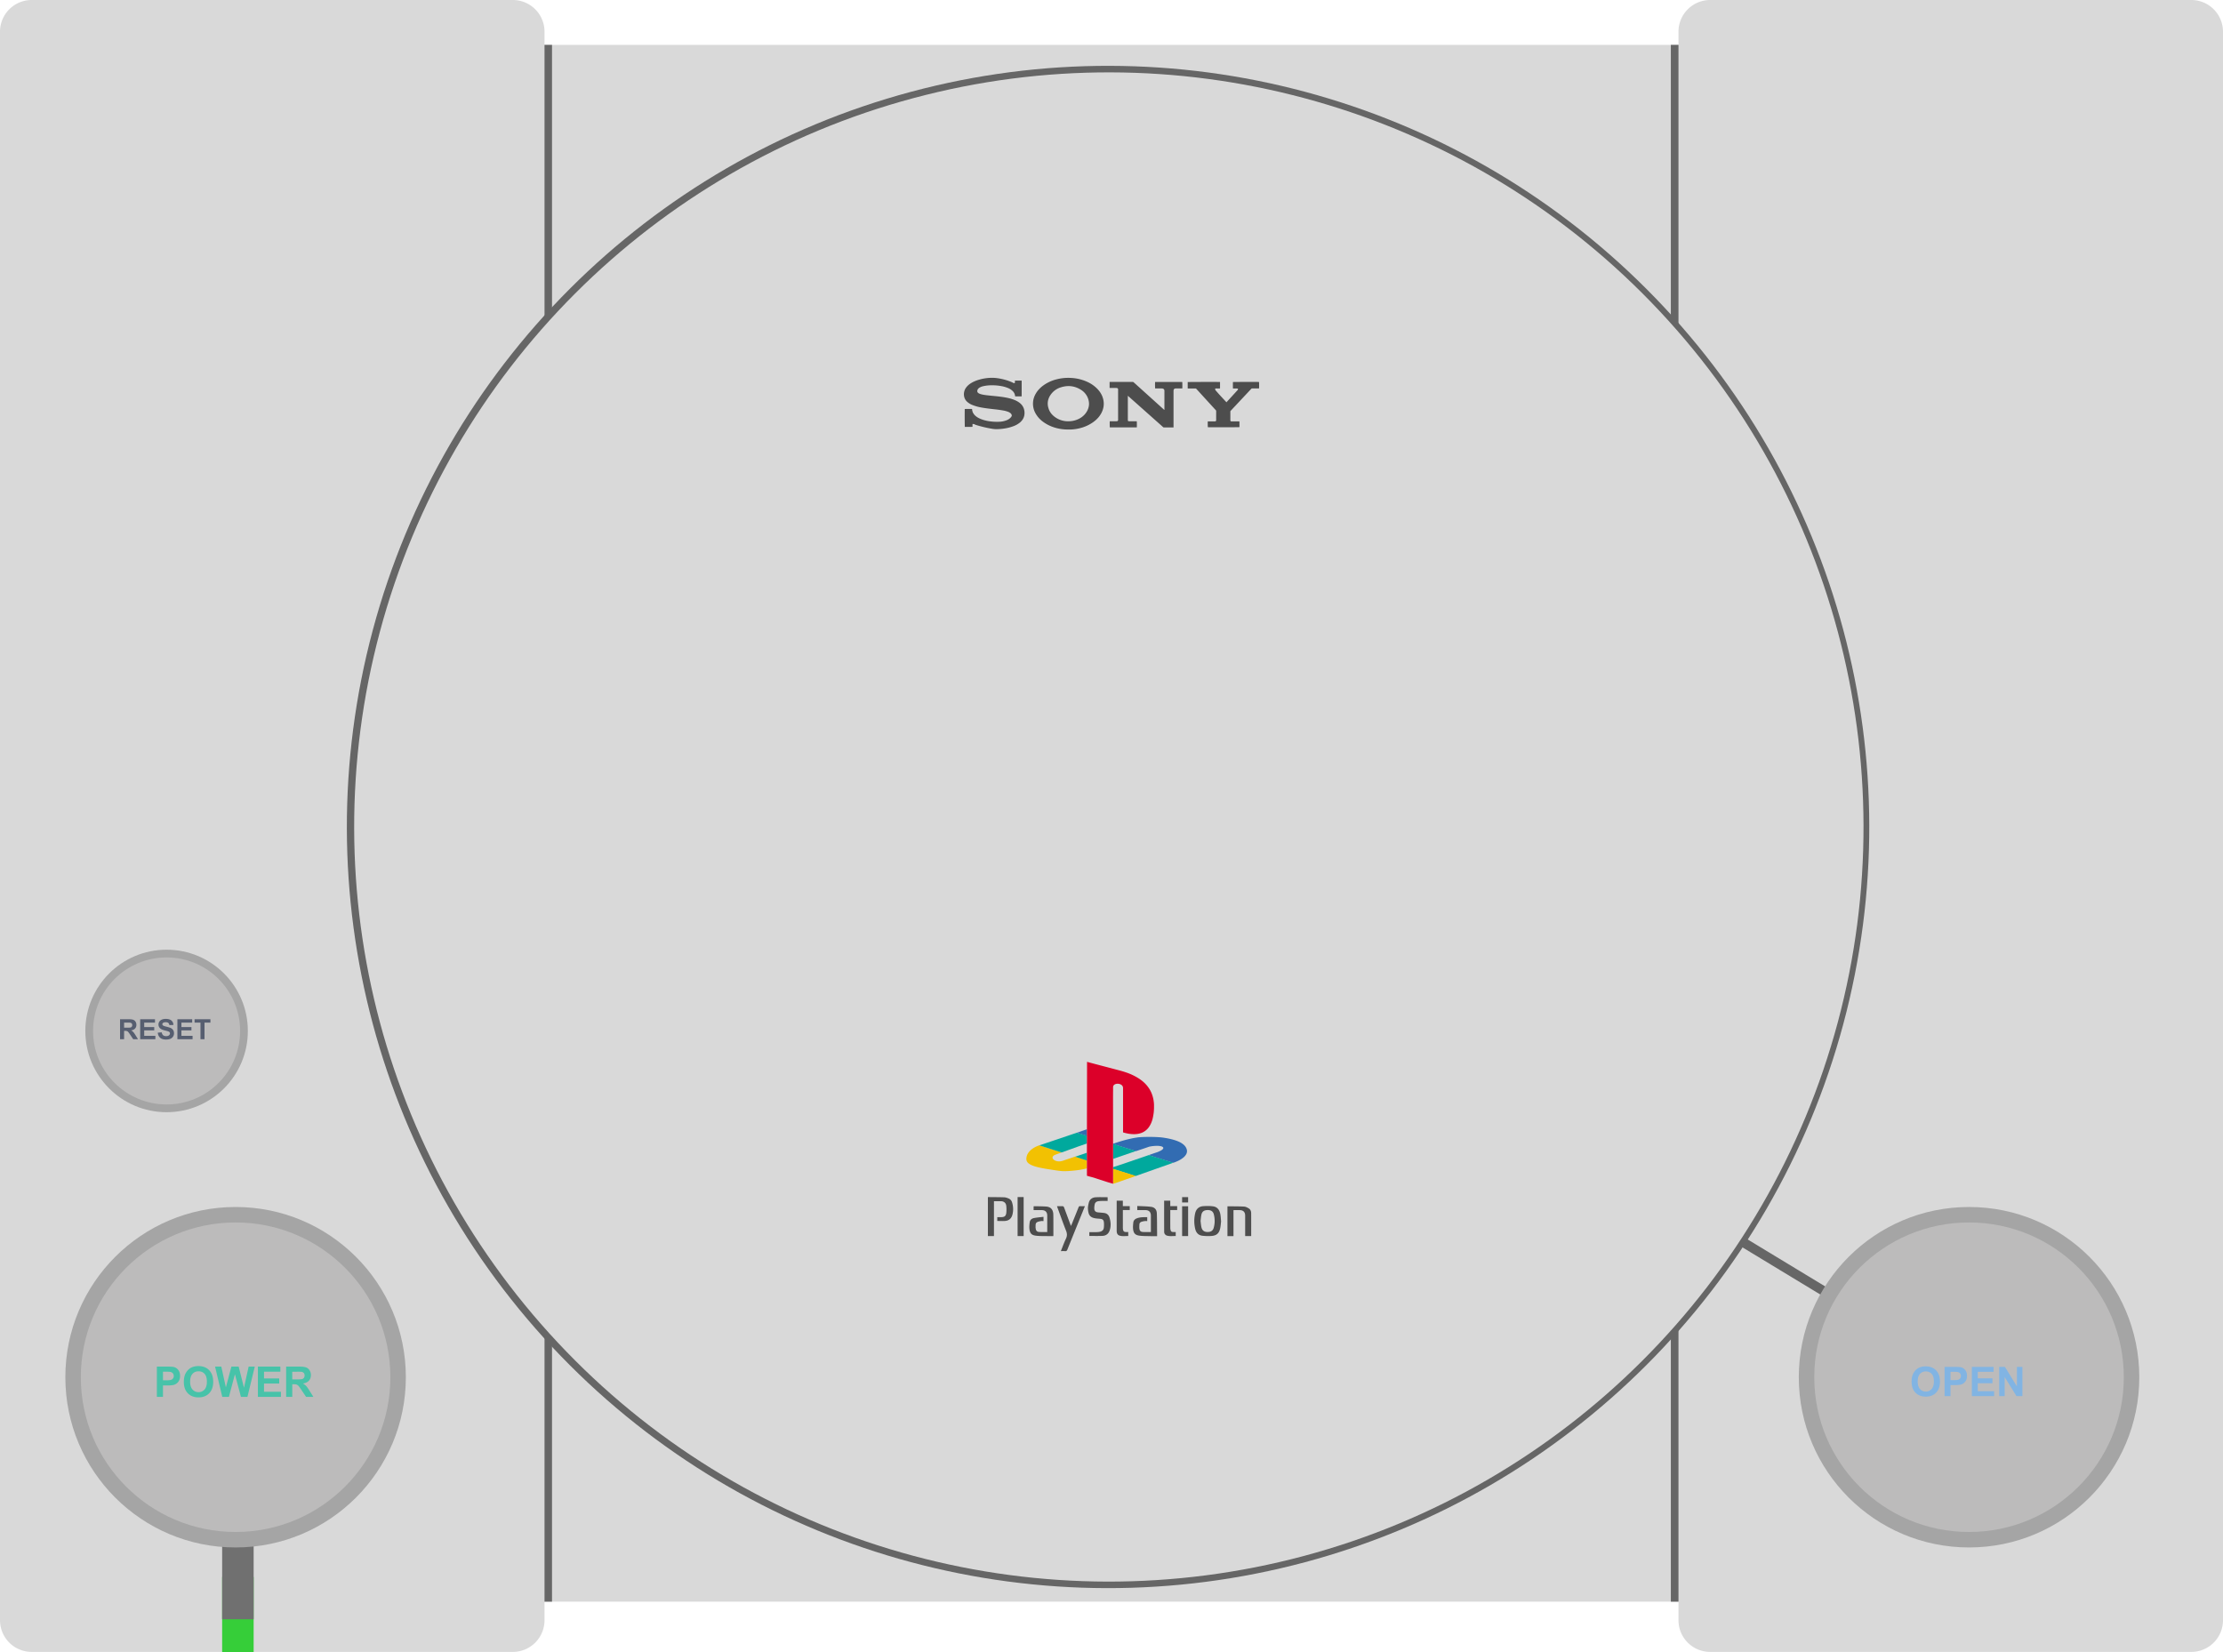<?xml version="1.0" encoding="UTF-8" standalone="no"?>
<svg
   xmlns:dc="http://purl.org/dc/elements/1.1/"
   xmlns:cc="http://creativecommons.org/ns#"
   xmlns:rdf="http://www.w3.org/1999/02/22-rdf-syntax-ns#"
   xmlns:svg="http://www.w3.org/2000/svg"
   xmlns="http://www.w3.org/2000/svg"
   xmlns:sodipodi="http://sodipodi.sourceforge.net/DTD/sodipodi-0.dtd"
   xmlns:inkscape="http://www.inkscape.org/namespaces/inkscape"
   viewBox="0 0 287.261 213.537"
   version="1.1"
   id="svg58"
   sodipodi:docname="console.svg"
   width="287.261"
   height="213.537"
   inkscape:version="0.92.4 5da689c313, 2019-01-14">
  <defs
     id="defs62" />
  <sodipodi:namedview
     pagecolor="#ffffff"
     bordercolor="#666666"
     borderopacity="1"
     objecttolerance="10"
     gridtolerance="10"
     guidetolerance="10"
     inkscape:pageopacity="0"
     inkscape:pageshadow="2"
     inkscape:window-width="471"
     inkscape:window-height="442"
     id="namedview60"
     showgrid="false"
     inkscape:zoom="0.94339299"
     inkscape:cx="143.63049"
     inkscape:cy="106.7965"
     inkscape:window-x="0"
     inkscape:window-y="0"
     inkscape:window-maximized="0"
     inkscape:current-layer="svg58">
    <inkscape:grid
       type="xygrid"
       id="grid66"
       originx="1.2204053e-07"
       originy="0.056" />
  </sodipodi:namedview>
  <path
     d="M 69.681,5.8 H 216.898 V 206.986 H 69.681 Z"
     id="path2"
     inkscape:connector-curvature="0"
     style="fill:#d9d9d9" />
  <path
     d="m 70.3,5.8 h 1.032 V 206.986 H 70.3 Z m 145.611,0 h 1.032 V 206.986 h -1.032 z"
     id="path4"
     inkscape:connector-curvature="0"
     style="fill:#666666" />
  <path
     d="m 287.261,209.383 a 4.098,4.098 0 0 1 -4.099,4.099 h -62.166 a 4.099,4.099 0 0 1 -4.099,-4.099 V 4.099 A 4.098,4.098 0 0 1 220.996,4.8840056e-7 h 62.166 A 4.097,4.097 0 0 1 287.261,4.099 Z"
     id="path6"
     inkscape:connector-curvature="0"
     style="fill:#d9d9d9" />
  <path
     d="m 225.11,161.166 0.633,-1.045 11.424,6.922 -0.633,1.045 z"
     id="path8"
     inkscape:connector-curvature="0"
     style="fill:#666666" />
  <path
     d="m 70.363,209.383 a 4.098,4.098 0 0 1 -4.099,4.099 H 4.099 A 4.099,4.099 0 0 1 1.2204052e-7,209.383 V 4.099 A 4.098,4.098 0 0 1 4.099,4.8840056e-7 H 66.265 A 4.097,4.097 0 0 1 70.364,4.099 V 209.383 Z"
     id="path10"
     inkscape:connector-curvature="0"
     style="fill:#d9d9d9" />
  <circle
     transform="rotate(-45.001)"
     cx="25.674"
     cy="176.82"
     id="ellipse12"
     r="98.363"
     style="fill:#666666" />
  <circle
     transform="rotate(-45.001)"
     cx="25.745"
     cy="176.891"
     id="ellipse14"
     r="97.519"
     style="fill:#d9d9d9" />
  <path
     d="m 131.151,49.188 h 0.871 v 2.036 h -0.842 c -0.004,-0.031 -0.007,-0.061 -0.012,-0.09 a 1.044,1.044 0 0 0 -0.324,-0.617 2.014,2.014 0 0 0 -0.684,-0.41 4.32,4.32 0 0 0 -0.887,-0.231 6.582,6.582 0 0 0 -1.255,-0.082 4.672,4.672 0 0 0 -0.985,0.12 1.764,1.764 0 0 0 -0.384,0.139 0.817,0.817 0 0 0 -0.235,0.177 0.478,0.478 0 0 0 -0.126,0.3 0.28,0.28 0 0 0 0.098,0.233 0.682,0.682 0 0 0 0.208,0.122 c 0.167,0.069 0.343,0.105 0.521,0.136 0.35,0.059 0.703,0.092 1.057,0.127 0.564,0.055 1.128,0.107 1.687,0.206 0.433,0.076 0.857,0.177 1.264,0.346 0.256,0.107 0.498,0.24 0.71,0.423 0.368,0.32 0.548,0.727 0.558,1.212 0.009,0.504 -0.189,0.917 -0.567,1.246 a 2.848,2.848 0 0 1 -0.826,0.481 5.478,5.478 0 0 1 -1.111,0.299 6.77,6.77 0 0 1 -1.129,0.101 3.532,3.532 0 0 1 -0.605,-0.059 15.643,15.643 0 0 1 -1.975,-0.466 1.063,1.063 0 0 1 -0.248,-0.102 c -0.075,-0.044 -0.164,-0.04 -0.259,-0.041 -0.006,0.122 0,0.242 -0.004,0.361 -0.05,0.019 -0.854,0.024 -0.994,0.011 a 65.21,65.21 0 0 1 -0.006,-2.306 c 0.05,-0.014 0.822,-0.019 0.943,-0.005 l 0.01,0.092 c 0.033,0.306 0.176,0.554 0.397,0.761 0.219,0.204 0.478,0.344 0.754,0.453 0.314,0.126 0.64,0.207 0.973,0.262 0.441,0.072 0.889,0.1 1.337,0.083 a 2.96,2.96 0 0 0 0.984,-0.191 c 0.177,-0.07 0.337,-0.162 0.474,-0.292 a 0.938,0.938 0 0 0 0.188,-0.24 0.173,0.173 0 0 0 0.016,-0.112 0.467,0.467 0 0 0 -0.172,-0.282 1.106,1.106 0 0 0 -0.301,-0.17 3.513,3.513 0 0 0 -0.66,-0.176 17.163,17.163 0 0 0 -1.137,-0.155 c -0.519,-0.06 -1.039,-0.116 -1.555,-0.208 a 5.955,5.955 0 0 1 -1.239,-0.332 2.339,2.339 0 0 1 -0.668,-0.395 1.262,1.262 0 0 1 -0.443,-0.843 1.447,1.447 0 0 1 0.279,-1.029 c 0.177,-0.242 0.404,-0.428 0.658,-0.582 0.356,-0.215 0.742,-0.36 1.142,-0.467 a 5.955,5.955 0 0 1 1.593,-0.207 c 0.357,0.004 0.711,0.05 1.062,0.12 0.473,0.095 0.935,0.23 1.381,0.415 0.093,0.038 0.181,0.091 0.274,0.131 a 0.21,0.21 0 0 0 0.105,0.019 c 0.07,-0.005 0.089,-0.03 0.089,-0.102 z m 14.59,1.959 v 3.079 c 0,0.039 0.003,0.079 0.007,0.117 0.007,0.053 0.04,0.083 0.092,0.088 0.046,0.006 0.091,0.007 0.138,0.009 h 0.917 c 0.016,0.055 0.02,0.7 0.005,0.794 h -3.487 a 7.002,7.002 0 0 1 -0.007,-0.792 l 0.07,-0.002 c 0.262,0 0.523,0 0.783,-0.002 0.033,0 0.069,0 0.102,-0.009 0.076,-0.019 0.117,-0.071 0.123,-0.148 0.002,-0.022 0.001,-0.041 0.001,-0.063 v -3.846 c 0,-0.167 -0.032,-0.204 -0.198,-0.227 a 0.515,0.515 0 0 0 -0.097,-0.008 h -0.806 v -0.775 c 0.025,-0.001 0.048,-0.004 0.07,-0.004 h 2.927 c 0.048,0 0.08,0.019 0.114,0.048 l 2.178,1.964 1.725,1.556 0.057,0.047 0.015,-0.005 v -2.446 c 0,-0.187 -0.102,-0.299 -0.291,-0.318 -0.029,-0.003 -0.06,-0.003 -0.089,-0.003 h -0.821 a 7.978,7.978 0 0 1 -0.005,-0.837 h 3.509 c 0.015,0.047 0.021,0.705 0.007,0.831 -0.019,0.002 -0.037,0.006 -0.059,0.006 l -0.754,-10e-4 -0.068,0.002 c -0.149,0.011 -0.236,0.097 -0.249,0.246 -0.004,0.047 -0.004,0.093 -0.004,0.139 v 4.649 c -0.029,0.001 -0.05,0.004 -0.069,0.004 -0.39,0 -0.779,-0.001 -1.169,10e-4 A 0.143,0.143 0 0 1 150.304,55.2 l -4.496,-3.997 c -0.02,-0.018 -0.038,-0.03 -0.067,-0.056 z m -7.685,4.361 c -0.187,-0.006 -0.375,-0.003 -0.559,-0.021 -0.972,-0.089 -1.872,-0.376 -2.67,-0.951 a 3.388,3.388 0 0 1 -1.017,-1.123 2.545,2.545 0 0 1 -0.324,-1.307 c 0.012,-0.464 0.149,-0.893 0.39,-1.289 0.242,-0.398 0.564,-0.727 0.939,-1.002 a 4.974,4.974 0 0 1 1.683,-0.784 5.978,5.978 0 0 1 1.854,-0.193 5.685,5.685 0 0 1 2.201,0.535 4.15,4.15 0 0 1 1.3,0.937 c 0.324,0.352 0.568,0.754 0.691,1.221 0.165,0.63 0.091,1.234 -0.203,1.812 -0.243,0.477 -0.598,0.856 -1.023,1.172 a 4.971,4.971 0 0 1 -1.73,0.81 5.668,5.668 0 0 1 -1.09,0.175 c -0.148,0.011 -0.295,0.003 -0.442,0.003 z m -0.061,-1.064 c 0.427,10e-4 0.785,-0.062 1.122,-0.188 0.49,-0.184 0.908,-0.471 1.214,-0.903 0.408,-0.58 0.506,-1.212 0.259,-1.882 a 2.177,2.177 0 0 0 -0.911,-1.099 c -0.814,-0.515 -1.688,-0.604 -2.6,-0.313 a 2.465,2.465 0 0 0 -1.251,0.873 c -0.433,0.573 -0.554,1.206 -0.32,1.892 0.154,0.459 0.453,0.815 0.845,1.093 a 2.866,2.866 0 0 0 1.642,0.527 z m 19.66,-5.078 v 0.831 c -0.025,10e-4 -0.044,0.005 -0.064,0.005 -0.143,0 -0.287,0.004 -0.43,-0.002 -0.144,-0.006 -0.161,0.081 -0.114,0.181 a 0.488,0.488 0 0 0 0.066,0.097 c 0.149,0.168 0.294,0.339 0.443,0.503 0.295,0.321 0.592,0.641 0.887,0.959 0.014,0.015 0.022,0.031 0.038,0.05 0.026,-0.027 0.044,-0.044 0.059,-0.063 l 1.344,-1.471 c 0.022,-0.026 0.048,-0.05 0.07,-0.077 0.045,-0.059 0.034,-0.12 -0.033,-0.155 a 0.213,0.213 0 0 0 -0.098,-0.021 h -0.436 c -0.023,0 -0.044,-0.004 -0.069,-0.007 v -0.825 c 0.058,-0.014 3.19,-0.021 3.375,-0.007 0.014,0.048 0.019,0.758 10e-4,0.838 h -0.073 l -0.822,-10e-4 a 0.13,0.13 0 0 0 -0.102,0.042 l -2.668,2.847 a 0.12,0.12 0 0 0 -0.039,0.097 v 1.1 c 0,0.021 0.001,0.042 0.004,0.063 0.008,0.057 0.043,0.091 0.098,0.104 0.033,0.006 0.068,0.002 0.103,0.002 0.316,0.002 0.633,0.002 0.947,0.002 0.004,0 0.01,0.002 0.014,0.004 0.013,0.048 0.018,0.648 0.005,0.741 -0.049,0.015 -3.956,0.021 -4.082,0.007 a 6.372,6.372 0 0 1 -0.005,-0.75 c 0.024,-10e-4 0.047,-0.004 0.071,-0.004 h 0.788 l 0.076,-0.001 c 0.094,-0.007 0.143,-0.058 0.146,-0.15 0.002,-0.011 0,-0.023 0,-0.034 0,-0.381 0,-0.762 0.002,-1.142 a 0.16,0.16 0 0 0 -0.044,-0.116 c -0.796,-0.868 -1.587,-1.736 -2.379,-2.604 -0.05,-0.055 -0.102,-0.108 -0.148,-0.164 -0.026,-0.032 -0.057,-0.041 -0.096,-0.041 l -0.935,10e-4 h -0.077 v -0.83 c 0.047,-0.018 4.08,-0.024 4.177,-0.009 z"
     id="path16"
     inkscape:connector-curvature="0"
     style="clip-rule:evenodd;fill:#4d4d4d;fill-rule:evenodd" />
  <g
     id="g32"
     style="clip-rule:evenodd;fill-rule:evenodd">
    <path
       d="m 150.385,147.03 c 0.318,0.052 0.495,0.081 0.739,0.135 0.281,0.061 0.559,0.135 0.83,0.23 0.329,0.114 0.645,0.255 0.922,0.472 0.22,0.174 0.391,0.382 0.475,0.659 a 0.818,0.818 0 0 1 -0.1,0.691 c -0.149,0.247 -0.371,0.423 -0.608,0.578 -0.293,0.189 -0.61,0.325 -0.936,0.445 -0.028,0.009 -0.059,0.012 -0.088,0.02 -0.024,0.009 -0.048,0.002 -0.073,-0.006 -0.285,-0.086 -0.568,-0.175 -0.855,-0.264 -0.455,-0.143 -0.91,-0.284 -1.363,-0.424 -0.263,-0.08 -0.524,-0.164 -0.787,-0.244 -0.024,-0.008 -0.055,-0.011 -0.064,-0.043 0.011,-0.025 0.036,-0.028 0.057,-0.036 0.291,-0.1 0.58,-0.201 0.871,-0.297 a 3.33,3.33 0 0 0 0.598,-0.253 0.972,0.972 0 0 0 0.244,-0.179 0.381,0.381 0 0 0 0.053,-0.067 c 0.042,-0.076 0.029,-0.149 -0.038,-0.207 a 0.567,0.567 0 0 0 -0.237,-0.107 2.35,2.35 0 0 0 -0.435,-0.052 4.979,4.979 0 0 0 -1.005,0.091 c -0.112,0.021 -0.221,0.065 -0.327,0.102 -0.454,0.159 -0.911,0.306 -1.366,0.459 -0.033,0.011 -0.066,0.029 -0.103,0.029 -0.162,-0.039 -0.321,-0.095 -0.481,-0.146 -0.501,-0.153 -1.003,-0.31 -1.503,-0.464 -0.313,-0.097 -0.66,-0.195 -0.973,-0.29 -0.02,-0.007 0.012,-0.014 0,-0.03 -0.001,-0.004 -0.003,-0.008 0,-0.011 0.005,-0.008 -0.007,-0.007 0,-0.01 0.307,-0.104 0.626,-0.209 0.936,-0.304 a 16.8,16.8 0 0 1 1.382,-0.362 c 0.265,-0.057 0.252,-0.057 0.796,-0.146 0.543,-0.089 2.484,-0.12 3.439,0.031 z"
       id="path18"
       inkscape:connector-curvature="0"
       style="fill:#326cb2" />
    <path
       d="m 137.347,151.349 c -0.52,-0.025 -1.14,-0.138 -1.708,-0.224 a 20.065,20.065 0 0 1 -1.284,-0.229 c -0.384,-0.085 -0.764,-0.183 -1.119,-0.354 a 1.743,1.743 0 0 1 -0.335,-0.21 c -0.215,-0.176 -0.295,-0.4 -0.266,-0.675 0.046,-0.451 0.282,-0.793 0.616,-1.075 0.253,-0.213 0.538,-0.37 0.844,-0.493 0.068,-0.026 0.132,-0.063 0.208,-0.071 0.071,0 0.136,0.03 0.2,0.051 l 1.469,0.467 c 0.371,0.118 0.741,0.234 1.111,0.354 0.025,0.008 0.053,0.013 0.071,0.034 -0.004,0.035 -0.036,0.036 -0.061,0.043 l -0.518,0.187 c -0.12,0.043 -0.246,0.079 -0.355,0.148 a 0.51,0.51 0 0 0 -0.121,0.098 c -0.131,0.147 -0.103,0.321 0.052,0.456 0.163,0.14 0.362,0.203 0.574,0.225 0.269,0.029 0.519,-0.038 0.769,-0.126 0.233,-0.083 0.467,-0.157 0.701,-0.236 0.225,-0.072 0.447,-0.15 0.67,-0.226 0.024,-0.008 0.05,-0.02 0.078,-0.019 l 0.541,0.172 c 0.305,0.098 0.666,0.196 0.973,0.293 0.025,0.009 -0.017,0.012 0,0.036 0.003,0.313 0.008,0.628 0,0.943 0.002,0.004 0.006,0.006 0,0.005 0.01,0.033 0.002,0.041 0,0.073 -0.26,0.068 -0.745,0.153 -0.998,0.2 -0.001,-0.001 -1.226,0.182 -2.112,0.153 z"
       id="path20"
       inkscape:connector-curvature="0"
       style="fill:#f2c102" />
    <path
       d="m 148.48,149.282 c 0.109,0.051 0.23,0.076 0.343,0.112 0.491,0.153 0.983,0.304 1.475,0.456 0.241,0.074 0.481,0.15 0.722,0.227 l 0.6,0.183 c -0.084,0.031 -0.169,0.064 -0.253,0.094 l -0.729,0.256 -1.183,0.415 -1.073,0.381 -1.236,0.436 c -0.127,0.046 -0.253,0.098 -0.385,0.133 -0.039,0.007 -0.073,-0.01 -0.109,-0.019 -0.32,-0.104 -0.639,-0.205 -0.958,-0.306 -0.602,-0.193 -1.26,-0.383 -1.861,-0.573 -0.025,-0.009 0.015,-0.013 0,-0.038 v -0.168 c 0.01,-0.024 -0.02,-0.025 0,-0.033 0.368,-0.12 0.774,-0.251 1.141,-0.374 l 1.676,-0.573 c 0.386,-0.131 0.771,-0.264 1.155,-0.396 0.203,-0.069 0.407,-0.138 0.607,-0.209 0.022,-0.008 0.046,-0.028 0.068,-0.004 z m -11.327,-0.356 c -0.395,-0.124 -0.788,-0.251 -1.184,-0.378 l -1.667,-0.53 1.693,-0.57 2.642,-0.891 c 0.171,-0.058 0.34,-0.115 0.513,-0.171 0.022,-0.007 0.047,0 0.07,0.007 0.397,0.124 0.838,0.248 1.235,0.366 0.045,0.014 0.002,0.035 0,0.08 -0.001,0.302 0.002,0.601 0,0.899 -0.005,0.025 0.021,0.032 0,0.039 -0.352,0.125 -0.74,0.252 -1.093,0.377 -0.416,0.148 -0.831,0.299 -1.244,0.447 -0.301,0.106 -0.597,0.214 -0.895,0.319 -0.02,0.009 -0.043,0.023 -0.07,0.006 z"
       id="path22"
       inkscape:connector-curvature="0"
       style="fill:#00a99d" />
    <path
       d="m 143.832,151.038 c 0.979,0.311 1.949,0.623 2.929,0.936 -0.142,0.06 -0.292,0.104 -0.439,0.157 -0.308,0.108 -0.616,0.216 -0.926,0.323 -0.406,0.143 -0.814,0.284 -1.221,0.424 -0.098,0.035 -0.247,0.069 -0.343,0.104 v -0.02 c -0.012,-0.015 0,-0.03 0,-0.049 z"
       id="path24"
       inkscape:connector-curvature="0"
       style="fill:#f2c102" />
    <path
       d="m 140.456,147.745 c 0.002,-0.305 0,-0.605 0,-0.91 0.002,-0.03 0.035,-0.045 0,-0.058 -0.296,-0.088 -0.625,-0.181 -0.922,-0.273 l -0.384,-0.118 c 0.223,-0.078 0.448,-0.156 0.675,-0.232 0.212,-0.075 0.418,-0.146 0.631,-0.22 0.006,-0.005 0.002,-0.002 0,0.004 0.002,0.012 0,0.025 0,0.035 0.002,0.577 0,1.152 0,1.73 0,0.014 0.002,0.028 0,0.042 -0.002,0.003 0.002,0.003 0,0 z"
       id="path26"
       inkscape:connector-curvature="0"
       style="fill:#326db2" />
    <path
       d="m 146.787,148.748 c -0.166,0.061 -0.332,0.119 -0.499,0.177 -0.823,0.282 -1.634,0.563 -2.456,0.846 v -1.938 l 1.11,0.347 0.955,0.298 z m -7.848,0.738 c 0.186,-0.063 0.369,-0.128 0.557,-0.189 0.324,-0.111 0.636,-0.218 0.96,-0.325 0.002,0.189 0,0.38 0,0.569 0.002,0.145 0.002,0.289 0,0.433 -0.297,-0.095 -0.58,-0.188 -0.878,-0.282 -0.212,-0.068 -0.427,-0.136 -0.639,-0.206 z"
       id="path28"
       inkscape:connector-curvature="0"
       style="fill:#00a99d" />
    <path
       d="m 140.456,149.975 a 84.505,84.505 0 0 1 0,-1.007 c -0.004,-0.353 0.002,-0.709 0,-1.063 0,-0.053 -0.004,-0.106 0,-0.158 0.003,-0.574 -10e-4,-1.146 0,-1.719 0.002,-0.032 -0.015,-0.064 0,-0.094 0.003,-0.023 0,-0.047 0,-0.07 0.002,-2.855 0.014,-5.71 0.014,-8.565 0,-0.02 -0.001,-0.036 0.001,-0.054 0.002,-0.016 0.011,-0.022 0.025,-0.015 l 0.426,0.117 c 0.403,0.107 0.806,0.215 1.209,0.32 0.368,0.099 0.738,0.193 1.107,0.291 0.434,0.114 0.865,0.23 1.299,0.343 0.35,0.091 0.697,0.192 1.037,0.311 a 7.382,7.382 0 0 1 1.682,0.826 c 0.278,0.189 0.539,0.401 0.771,0.648 0.244,0.255 0.451,0.537 0.621,0.851 0.185,0.343 0.308,0.708 0.388,1.09 0.033,0.153 0.05,0.309 0.069,0.466 0.009,0.022 -10e-4,0.046 0.009,0.069 l 0.002,0.081 c 0.011,0.033 -0.002,0.066 0.008,0.102 v 0.482 c -0.01,0.044 0.003,0.089 -0.008,0.134 l -0.002,0.092 c -0.012,0.029 0.001,0.062 -0.009,0.09 -10e-4,0.022 -10e-4,0.048 -0.003,0.07 -0.009,0.021 0.002,0.047 -0.006,0.068 a 0.965,0.965 0 0 0 -0.004,0.049 c -0.01,0.02 0,0.039 -0.009,0.06 l -0.001,0.041 c -0.012,0.016 0,0.037 -0.01,0.055 -0.038,0.26 -0.08,0.518 -0.15,0.773 a 3.23,3.23 0 0 1 -0.431,0.96 2.105,2.105 0 0 1 -0.892,0.75 2.564,2.564 0 0 1 -0.769,0.188 c -0.022,0.008 -0.048,-0.002 -0.069,0.007 l -0.112,0.004 a 1.286,1.286 0 0 1 -0.215,0 l -0.114,-0.004 c -0.029,-0.009 -0.061,0.003 -0.09,-0.007 a 0.803,0.803 0 0 0 -0.049,-0.002 c -0.019,-0.011 -0.039,0 -0.058,-0.009 a 2.734,2.734 0 0 1 -0.414,-0.059 c -0.162,-0.033 -0.326,-0.064 -0.483,-0.117 -0.027,-0.008 -0.055,-0.014 -0.083,-0.02 -0.015,-0.004 -0.021,-0.013 -0.021,-0.026 v -5.705 c 0,-0.023 0.005,-0.047 -0.004,-0.068 -0.018,-0.184 -0.124,-0.308 -0.277,-0.393 a 0.815,0.815 0 0 0 -0.33,-0.098 0.796,0.796 0 0 0 -0.169,0 c -0.187,0.018 -0.353,0.074 -0.458,0.243 a 0.261,0.261 0 0 0 -0.043,0.139 c -0.011,0.055 -0.004,0.109 -0.005,0.166 -0.003,0.162 0.005,0.328 -0.003,0.493 l -0.004,0.615 0.004,6.099 c 0.003,0.006 -0.001,0.013 0,0.019 0.003,0.021 0,0.045 0,0.065 v 1.872 c 0.003,0.363 0.003,0.728 0,1.089 0.003,0.059 0.003,0.117 0,0.178 0.003,0.456 -0.001,0.908 0,1.363 v 0.581 c -0.226,-0.076 -0.528,-0.151 -0.757,-0.226 a 92.502,92.502 0 0 0 -0.745,-0.242 c -0.297,-0.096 -0.593,-0.191 -0.888,-0.29 -0.288,-0.093 -0.699,-0.185 -0.986,-0.278 v -1.971 z"
       id="path30"
       inkscape:connector-curvature="0"
       style="fill:#dc0029" />
  </g>
  <path
     d="m 128.87,157.789 v -0.493 c 0.174,0 0.34,0.003 0.508,0 0.433,-0.006 0.616,-0.151 0.66,-0.578 0.028,-0.291 0.029,-0.59 -0.005,-0.879 -0.044,-0.393 -0.316,-0.604 -0.707,-0.606 -0.288,-0.002 -0.576,0 -0.885,0 v 4.509 h -0.784 v -5.023 c 0.01,-0.006 0.02,-0.018 0.03,-0.018 0.694,0.009 1.388,0.007 2.08,0.029 0.187,0.009 0.379,0.076 0.554,0.148 a 0.768,0.768 0 0 1 0.46,0.506 c 0.16,0.511 0.182,1.028 0.057,1.552 -0.122,0.504 -0.434,0.806 -0.95,0.85 -0.335,0.027 -0.673,0.003 -1.018,0.003 z m 28.92,0.053 c -0.033,0.275 -0.048,0.599 -0.117,0.907 -0.141,0.627 -0.451,0.916 -1.089,0.975 -0.404,0.035 -0.821,0.02 -1.223,-0.027 -0.487,-0.061 -0.786,-0.379 -0.904,-0.847 a 4.399,4.399 0 0 1 -0.021,-2.025 c 0.119,-0.556 0.465,-0.904 1.037,-0.948 0.428,-0.033 0.87,-0.036 1.293,0.024 0.582,0.081 0.843,0.515 0.936,1.054 0.048,0.278 0.057,0.563 0.088,0.887 z m -2.652,-0.06 c 0.038,0.282 0.053,0.566 0.118,0.84 0.097,0.404 0.359,0.588 0.774,0.594 0.448,0.005 0.711,-0.164 0.82,-0.581 0.15,-0.563 0.148,-1.135 0.003,-1.698 -0.104,-0.397 -0.371,-0.565 -0.818,-0.556 -0.438,0.009 -0.692,0.183 -0.783,0.576 -0.062,0.268 -0.077,0.547 -0.114,0.825 z m -18.053,3.902 c 0.224,-0.555 0.412,-1.088 0.655,-1.598 0.172,-0.36 0.166,-0.67 0.018,-1.038 -0.393,-0.991 -0.745,-1.998 -1.113,-2.998 -0.019,-0.05 -0.031,-0.101 -0.055,-0.171 0.269,0 0.521,-0.008 0.772,0.007 0.049,0.004 0.115,0.088 0.138,0.148 0.278,0.745 0.554,1.49 0.828,2.236 l 0.064,0.166 c 0.059,-0.138 0.109,-0.25 0.156,-0.364 0.277,-0.687 0.558,-1.373 0.831,-2.061 0.038,-0.099 0.087,-0.14 0.196,-0.136 0.196,0.009 0.395,0.004 0.617,0.004 -0.132,0.329 -0.253,0.637 -0.379,0.94 -0.627,1.553 -1.257,3.104 -1.88,4.656 -0.063,0.156 -0.136,0.232 -0.311,0.214 -0.165,-0.018 -0.335,-0.005 -0.537,-0.005 z m 11.162,-4.385 v 0.504 c -0.116,0 -0.23,-0.012 -0.342,0.004 -0.146,0.021 -0.296,0.05 -0.434,0.102 a 0.352,0.352 0 0 0 -0.233,0.336 c -0.006,0.174 -0.023,0.35 -0.003,0.521 0.033,0.309 0.168,0.436 0.483,0.447 0.325,0.014 0.65,0.004 1.003,0.004 v -0.186 l -0.001,-1.938 c 0,-0.448 -0.236,-0.696 -0.688,-0.707 -0.354,-0.008 -0.71,-0.001 -1.071,-0.001 v -0.532 c 0.597,0.032 1.187,0.034 1.77,0.107 0.486,0.061 0.739,0.356 0.758,0.845 0.032,0.814 0.024,1.628 0.033,2.443 v 0.504 c -0.294,0 -0.561,0.006 -0.831,-0.001 -0.48,-0.015 -0.969,0 -1.442,-0.064 -0.556,-0.071 -0.771,-0.314 -0.829,-0.864 -0.029,-0.271 -10e-4,-0.551 0.028,-0.826 0.028,-0.286 0.215,-0.463 0.478,-0.558 0.422,-0.154 0.862,-0.145 1.321,-0.14 z m -12.921,1.918 v -1.104 c 0,-0.344 0.003,-0.688 0,-1.031 -0.003,-0.427 -0.237,-0.679 -0.666,-0.693 -0.293,-0.01 -0.59,-0.003 -0.886,-0.003 h -0.209 v -0.487 c 0.031,-0.005 0.071,-0.015 0.111,-0.015 0.501,0.011 1.002,0.008 1.5,0.042 0.349,0.024 0.671,0.155 0.824,0.501 0.075,0.164 0.109,0.36 0.113,0.542 0.013,0.899 0.006,1.8 0.007,2.698 0,0.017 -0.008,0.034 -0.02,0.081 -0.233,0 -0.473,0.005 -0.711,-10e-4 -0.506,-0.013 -1.019,0.008 -1.518,-0.053 -0.565,-0.069 -0.78,-0.303 -0.846,-0.869 -0.035,-0.287 -0.001,-0.588 0.038,-0.877 0.042,-0.305 0.268,-0.48 0.549,-0.534 0.399,-0.076 0.808,-0.107 1.232,-0.16 v 0.549 c -0.116,0 -0.237,-0.018 -0.353,0.005 -0.166,0.032 -0.348,0.064 -0.49,0.149 -0.228,0.137 -0.166,0.395 -0.186,0.61 -0.004,0.059 0.011,0.121 0.018,0.179 0.037,0.317 0.165,0.453 0.486,0.466 0.328,0.015 0.655,0.005 1.007,0.005 z m 5.44,0.507 v -0.49 c 0.312,0 0.616,0.006 0.923,-0.002 0.155,-0.004 0.315,-0.015 0.465,-0.052 0.284,-0.069 0.469,-0.252 0.49,-0.554 0.018,-0.227 0.027,-0.458 0.001,-0.682 -0.032,-0.284 -0.168,-0.395 -0.452,-0.43 a 10.781,10.781 0 0 0 -0.396,-0.036 c -0.992,-0.073 -1.148,-0.494 -1.209,-1.223 -0.021,-0.263 0.042,-0.54 0.104,-0.8 0.107,-0.457 0.436,-0.698 0.886,-0.727 0.51,-0.031 1.023,-0.008 1.552,-0.008 v 0.479 c -0.248,0 -0.494,-0.003 -0.738,0.002 a 3.77,3.77 0 0 0 -0.452,0.031 c -0.256,0.036 -0.439,0.173 -0.487,0.438 -0.03,0.177 -0.056,0.359 -0.045,0.537 0.019,0.296 0.179,0.441 0.474,0.471 0.257,0.026 0.517,0.043 0.773,0.073 0.364,0.044 0.604,0.24 0.716,0.598 0.17,0.55 0.209,1.101 0.026,1.653 -0.148,0.444 -0.471,0.691 -0.928,0.713 -0.561,0.028 -1.124,0.009 -1.703,0.009 z m 20.915,0.019 h -0.779 v -2.651 c -0.003,-0.443 -0.232,-0.687 -0.671,-0.703 -0.247,-0.01 -0.495,-0.003 -0.742,-0.003 -0.024,0 -0.047,0.005 -0.096,0.012 v 3.347 h -0.779 v -3.836 c 0.001,-0.003 0.011,-0.017 0.02,-0.017 0.712,0.01 1.423,0.002 2.133,0.04 0.208,0.011 0.425,0.127 0.609,0.24 0.207,0.126 0.299,0.355 0.302,0.592 0.008,0.987 0.003,1.976 0.003,2.979 z m -11.249,-4.574 h 0.792 v 0.706 h 0.891 v 0.5 h -0.889 v 0.19 c 0,0.701 -0.002,1.401 0.001,2.101 0,0.096 0.012,0.193 0.034,0.285 0.051,0.202 0.141,0.266 0.349,0.266 h 0.319 v 0.521 c -0.375,-0.015 -0.753,0.057 -1.122,-0.055 a 0.499,0.499 0 0 1 -0.37,-0.505 c -0.008,-1.331 -0.005,-2.662 -0.005,-4.009 z m -6.13,-0.004 h 0.793 v 0.711 h 0.896 v 0.503 h -0.893 v 2.244 c 0.002,0.09 0.002,0.182 0.017,0.27 0.046,0.24 0.151,0.326 0.396,0.324 l 0.283,-0.001 v 0.521 c -0.378,-0.013 -0.761,0.063 -1.136,-0.061 -0.216,-0.07 -0.321,-0.244 -0.348,-0.464 -0.011,-0.09 -0.01,-0.181 -0.01,-0.27 v -3.547 c 0.002,-0.07 0.002,-0.142 0.002,-0.23 z m -12.025,-0.461 v 5.037 h -0.78 v -5.037 z m 20.479,1.182 h 0.775 v 3.855 h -0.775 z m -0.002,-0.491 v -0.687 h 0.777 v 0.687 z"
     id="path34"
     inkscape:connector-curvature="0"
     style="fill:#4d4d4d" />
  <path
     d="m 28.707,203.797 h 4.07 v 9.74 h -4.07 z"
     id="path36"
     inkscape:connector-curvature="0"
     style="fill:#36ce39" />
  <path
     d="m 28.706,199.522 h 4.07 v 9.74 h -4.07 z"
     id="path38"
     inkscape:connector-curvature="0"
     style="fill:#707070" />
  <circle
     cx="30.444"
     cy="177.982"
     r="22"
     id="circle40"
     style="fill:#a5a5a5" />
  <circle
     cx="30.444"
     cy="177.982"
     r="20"
     id="circle42"
     style="fill:#bcbbbb" />
  <circle
     cx="21.527"
     cy="133.232"
     r="10.5"
     id="circle44"
     style="fill:#a5a5a5" />
  <circle
     cx="21.527"
     cy="133.232"
     r="9.5"
     id="circle46"
     style="fill:#bcbbbb" />
  <circle
     cx="254.444"
     cy="177.982"
     r="22"
     id="circle48"
     style="fill:#a5a5a5" />
  <circle
     cx="254.444"
     cy="177.982"
     r="20"
     id="circle50"
     style="fill:#bcbbbb" />
  <path
     d="m 20.271,180.52 v -3.912 h 1.268 c 0.48,0 0.793,0.02 0.939,0.059 0.224,0.059 0.412,0.187 0.563,0.383 0.151,0.196 0.227,0.45 0.227,0.762 0,0.24 -0.043,0.442 -0.131,0.606 a 1.074,1.074 0 0 1 -0.332,0.385 1.146,1.146 0 0 1 -0.41,0.186 4.432,4.432 0 0 1 -0.819,0.057 h -0.515 v 1.476 h -0.79 z m 0.79,-3.25 v 1.109 h 0.433 c 0.311,0 0.519,-0.021 0.624,-0.062 a 0.51,0.51 0 0 0 0.336,-0.496 0.51,0.51 0 0 0 -0.125,-0.353 0.55,0.55 0 0 0 -0.317,-0.173 3.795,3.795 0 0 0 -0.568,-0.026 h -0.383 z m 2.695,1.319 c 0,-0.399 0.06,-0.733 0.179,-1.004 0.089,-0.199 0.21,-0.378 0.364,-0.536 0.154,-0.158 0.322,-0.276 0.505,-0.353 0.244,-0.104 0.525,-0.155 0.843,-0.155 0.577,0 1.038,0.18 1.384,0.537 0.346,0.357 0.519,0.854 0.519,1.491 0,0.632 -0.171,1.126 -0.515,1.482 -0.343,0.357 -0.802,0.535 -1.377,0.535 -0.582,0 -1.044,-0.177 -1.388,-0.532 -0.342,-0.354 -0.514,-0.843 -0.514,-1.465 z m 0.814,-0.028 c 0,0.443 0.103,0.779 0.307,1.008 0.204,0.229 0.464,0.343 0.779,0.343 0.315,0 0.573,-0.113 0.775,-0.34 0.202,-0.228 0.303,-0.567 0.303,-1.021 0,-0.448 -0.098,-0.782 -0.295,-1.003 -0.197,-0.221 -0.458,-0.331 -0.783,-0.331 -0.325,0 -0.588,0.111 -0.787,0.335 -0.199,0.222 -0.299,0.559 -0.299,1.009 z m 4.153,1.959 -0.934,-3.912 h 0.809 l 0.59,2.688 0.715,-2.688 h 0.939 l 0.686,2.732 0.601,-2.732 h 0.795 l -0.95,3.912 h -0.838 l -0.779,-2.925 -0.776,2.925 z m 4.603,0 v -3.912 h 2.901 v 0.662 h -2.111 v 0.867 h 1.964 v 0.659 h -1.964 v 1.064 h 2.186 v 0.659 h -2.976 z m 3.649,0 v -3.912 h 1.663 c 0.418,0 0.722,0.035 0.911,0.105 0.189,0.07 0.341,0.195 0.455,0.375 0.114,0.18 0.171,0.385 0.171,0.616 0,0.294 -0.086,0.536 -0.259,0.728 -0.173,0.19 -0.431,0.312 -0.774,0.361 0.171,0.1 0.312,0.209 0.423,0.328 0.111,0.119 0.261,0.331 0.45,0.635 l 0.478,0.764 h -0.944 l -0.571,-0.852 c -0.203,-0.304 -0.342,-0.496 -0.417,-0.575 -0.075,-0.079 -0.154,-0.133 -0.237,-0.162 -0.083,-0.029 -0.216,-0.044 -0.397,-0.044 h -0.16 v 1.633 z m 0.79,-2.257 h 0.584 c 0.379,0 0.615,-0.016 0.709,-0.048 0.094,-0.032 0.168,-0.087 0.222,-0.166 a 0.51,0.51 0 0 0 0.08,-0.293 c 0,-0.132 -0.035,-0.238 -0.105,-0.319 -0.07,-0.081 -0.169,-0.132 -0.297,-0.153 a 6.677,6.677 0 0 0 -0.577,-0.013 h -0.616 z"
     id="path52"
     inkscape:connector-curvature="0"
     style="fill:#47c3a9" />
  <path
     d="m 247.02,178.558 c 0,-0.386 0.058,-0.709 0.173,-0.97 0.086,-0.193 0.204,-0.366 0.353,-0.519 0.148,-0.153 0.312,-0.267 0.488,-0.341 0.236,-0.1 0.508,-0.149 0.815,-0.149 0.558,0 1.003,0.173 1.338,0.519 0.334,0.346 0.501,0.826 0.501,1.441 0,0.61 -0.166,1.088 -0.498,1.433 -0.331,0.346 -0.775,0.518 -1.33,0.518 -0.563,0 -1.01,-0.172 -1.342,-0.515 -0.332,-0.343 -0.498,-0.816 -0.498,-1.417 z m 0.788,-0.027 c 0,0.429 0.099,0.753 0.297,0.974 0.197,0.222 0.448,0.332 0.753,0.332 0.305,0 0.554,-0.109 0.749,-0.329 0.195,-0.219 0.293,-0.548 0.293,-0.986 0,-0.434 -0.095,-0.757 -0.285,-0.97 -0.189,-0.214 -0.442,-0.32 -0.757,-0.32 -0.315,0 -0.568,0.108 -0.761,0.324 -0.193,0.216 -0.289,0.541 -0.289,0.975 z m 3.476,1.894 v -3.781 h 1.226 c 0.464,0 0.767,0.019 0.908,0.057 0.217,0.057 0.397,0.18 0.544,0.37 0.147,0.19 0.219,0.436 0.219,0.736 0,0.232 -0.042,0.428 -0.126,0.586 -0.084,0.158 -0.191,0.282 -0.321,0.372 -0.13,0.091 -0.262,0.15 -0.396,0.18 a 4.376,4.376 0 0 1 -0.792,0.054 h -0.498 v 1.427 h -0.764 z m 0.764,-3.142 v 1.073 h 0.418 c 0.301,0 0.502,-0.021 0.604,-0.06 a 0.5,0.5 0 0 0 0.325,-0.48 c 0,-0.138 -0.04,-0.251 -0.121,-0.341 -0.081,-0.09 -0.184,-0.146 -0.308,-0.168 a 3.72,3.72 0 0 0 -0.549,-0.025 h -0.369 z m 2.76,3.142 v -3.781 h 2.804 v 0.64 h -2.04 v 0.838 h 1.898 v 0.638 h -1.898 v 1.029 h 2.112 v 0.637 h -2.876 z m 3.531,0 v -3.781 h 0.743 l 1.548,2.525 v -2.525 h 0.709 v 3.781 h -0.766 l -1.524,-2.466 v 2.466 z"
     id="path54"
     inkscape:connector-curvature="0"
     style="fill:#81b4e3" />
  <path
     d="m 15.515,134.298 v -2.58 h 1.096 c 0.275,0 0.476,0.023 0.601,0.07 a 0.588,0.588 0 0 1 0.3,0.247 0.742,0.742 0 0 1 0.113,0.406 0.686,0.686 0 0 1 -0.171,0.479 c -0.114,0.126 -0.284,0.206 -0.51,0.238 0.113,0.065 0.206,0.138 0.279,0.217 0.073,0.078 0.172,0.218 0.296,0.419 l 0.315,0.503 h -0.623 l -0.377,-0.562 a 3.628,3.628 0 0 0 -0.274,-0.379 0.39,0.39 0 0 0 -0.156,-0.107 0.84,0.84 0 0 0 -0.262,-0.029 h -0.106 v 1.077 h -0.521 z m 0.52,-1.488 h 0.386 c 0.25,0 0.406,-0.011 0.468,-0.032 a 0.279,0.279 0 0 0 0.146,-0.109 0.335,0.335 0 0 0 0.053,-0.193 c 0,-0.087 -0.023,-0.156 -0.069,-0.21 -0.046,-0.054 -0.112,-0.087 -0.196,-0.102 a 4.284,4.284 0 0 0 -0.38,-0.009 h -0.407 v 0.655 z m 2.08,1.488 v -2.58 h 1.913 v 0.437 h -1.392 v 0.572 h 1.295 v 0.435 h -1.295 v 0.702 h 1.441 v 0.435 h -1.962 z m 2.272,-0.84 0.507,-0.049 c 0.03,0.17 0.092,0.295 0.186,0.375 0.094,0.08 0.219,0.119 0.377,0.119 0.167,0 0.294,-0.035 0.379,-0.106 a 0.315,0.315 0 0 0 0.128,-0.249 c 0,-0.061 -0.018,-0.112 -0.054,-0.155 -0.036,-0.043 -0.098,-0.08 -0.188,-0.112 a 6.007,6.007 0 0 0 -0.417,-0.112 c -0.279,-0.069 -0.475,-0.154 -0.588,-0.255 a 0.672,0.672 0 0 1 -0.125,-0.888 c 0.074,-0.114 0.182,-0.202 0.322,-0.262 0.14,-0.06 0.31,-0.09 0.508,-0.09 0.324,0 0.567,0.071 0.731,0.213 0.164,0.143 0.25,0.332 0.258,0.568 l -0.521,0.023 c -0.022,-0.133 -0.07,-0.229 -0.143,-0.286 -0.073,-0.057 -0.184,-0.087 -0.33,-0.087 a 0.594,0.594 0 0 0 -0.355,0.093 0.19,0.19 0 0 0 -0.083,0.16 c 0,0.062 0.025,0.113 0.077,0.157 0.066,0.055 0.225,0.112 0.479,0.172 0.254,0.06 0.441,0.122 0.563,0.186 a 0.717,0.717 0 0 1 0.285,0.263 c 0.068,0.11 0.103,0.248 0.103,0.411 a 0.763,0.763 0 0 1 -0.472,0.702 c -0.15,0.063 -0.337,0.095 -0.562,0.095 -0.326,0 -0.577,-0.075 -0.751,-0.227 -0.176,-0.15 -0.28,-0.37 -0.314,-0.659 z m 2.536,0.84 v -2.58 h 1.913 v 0.437 h -1.392 v 0.572 h 1.295 v 0.435 h -1.295 v 0.702 h 1.441 v 0.435 h -1.962 z m 2.984,0 v -2.144 h -0.765 v -0.437 h 2.05 v 0.437 h -0.764 v 2.144 z"
     id="path56"
     inkscape:connector-curvature="0"
     style="fill:#565e70" />
</svg>
